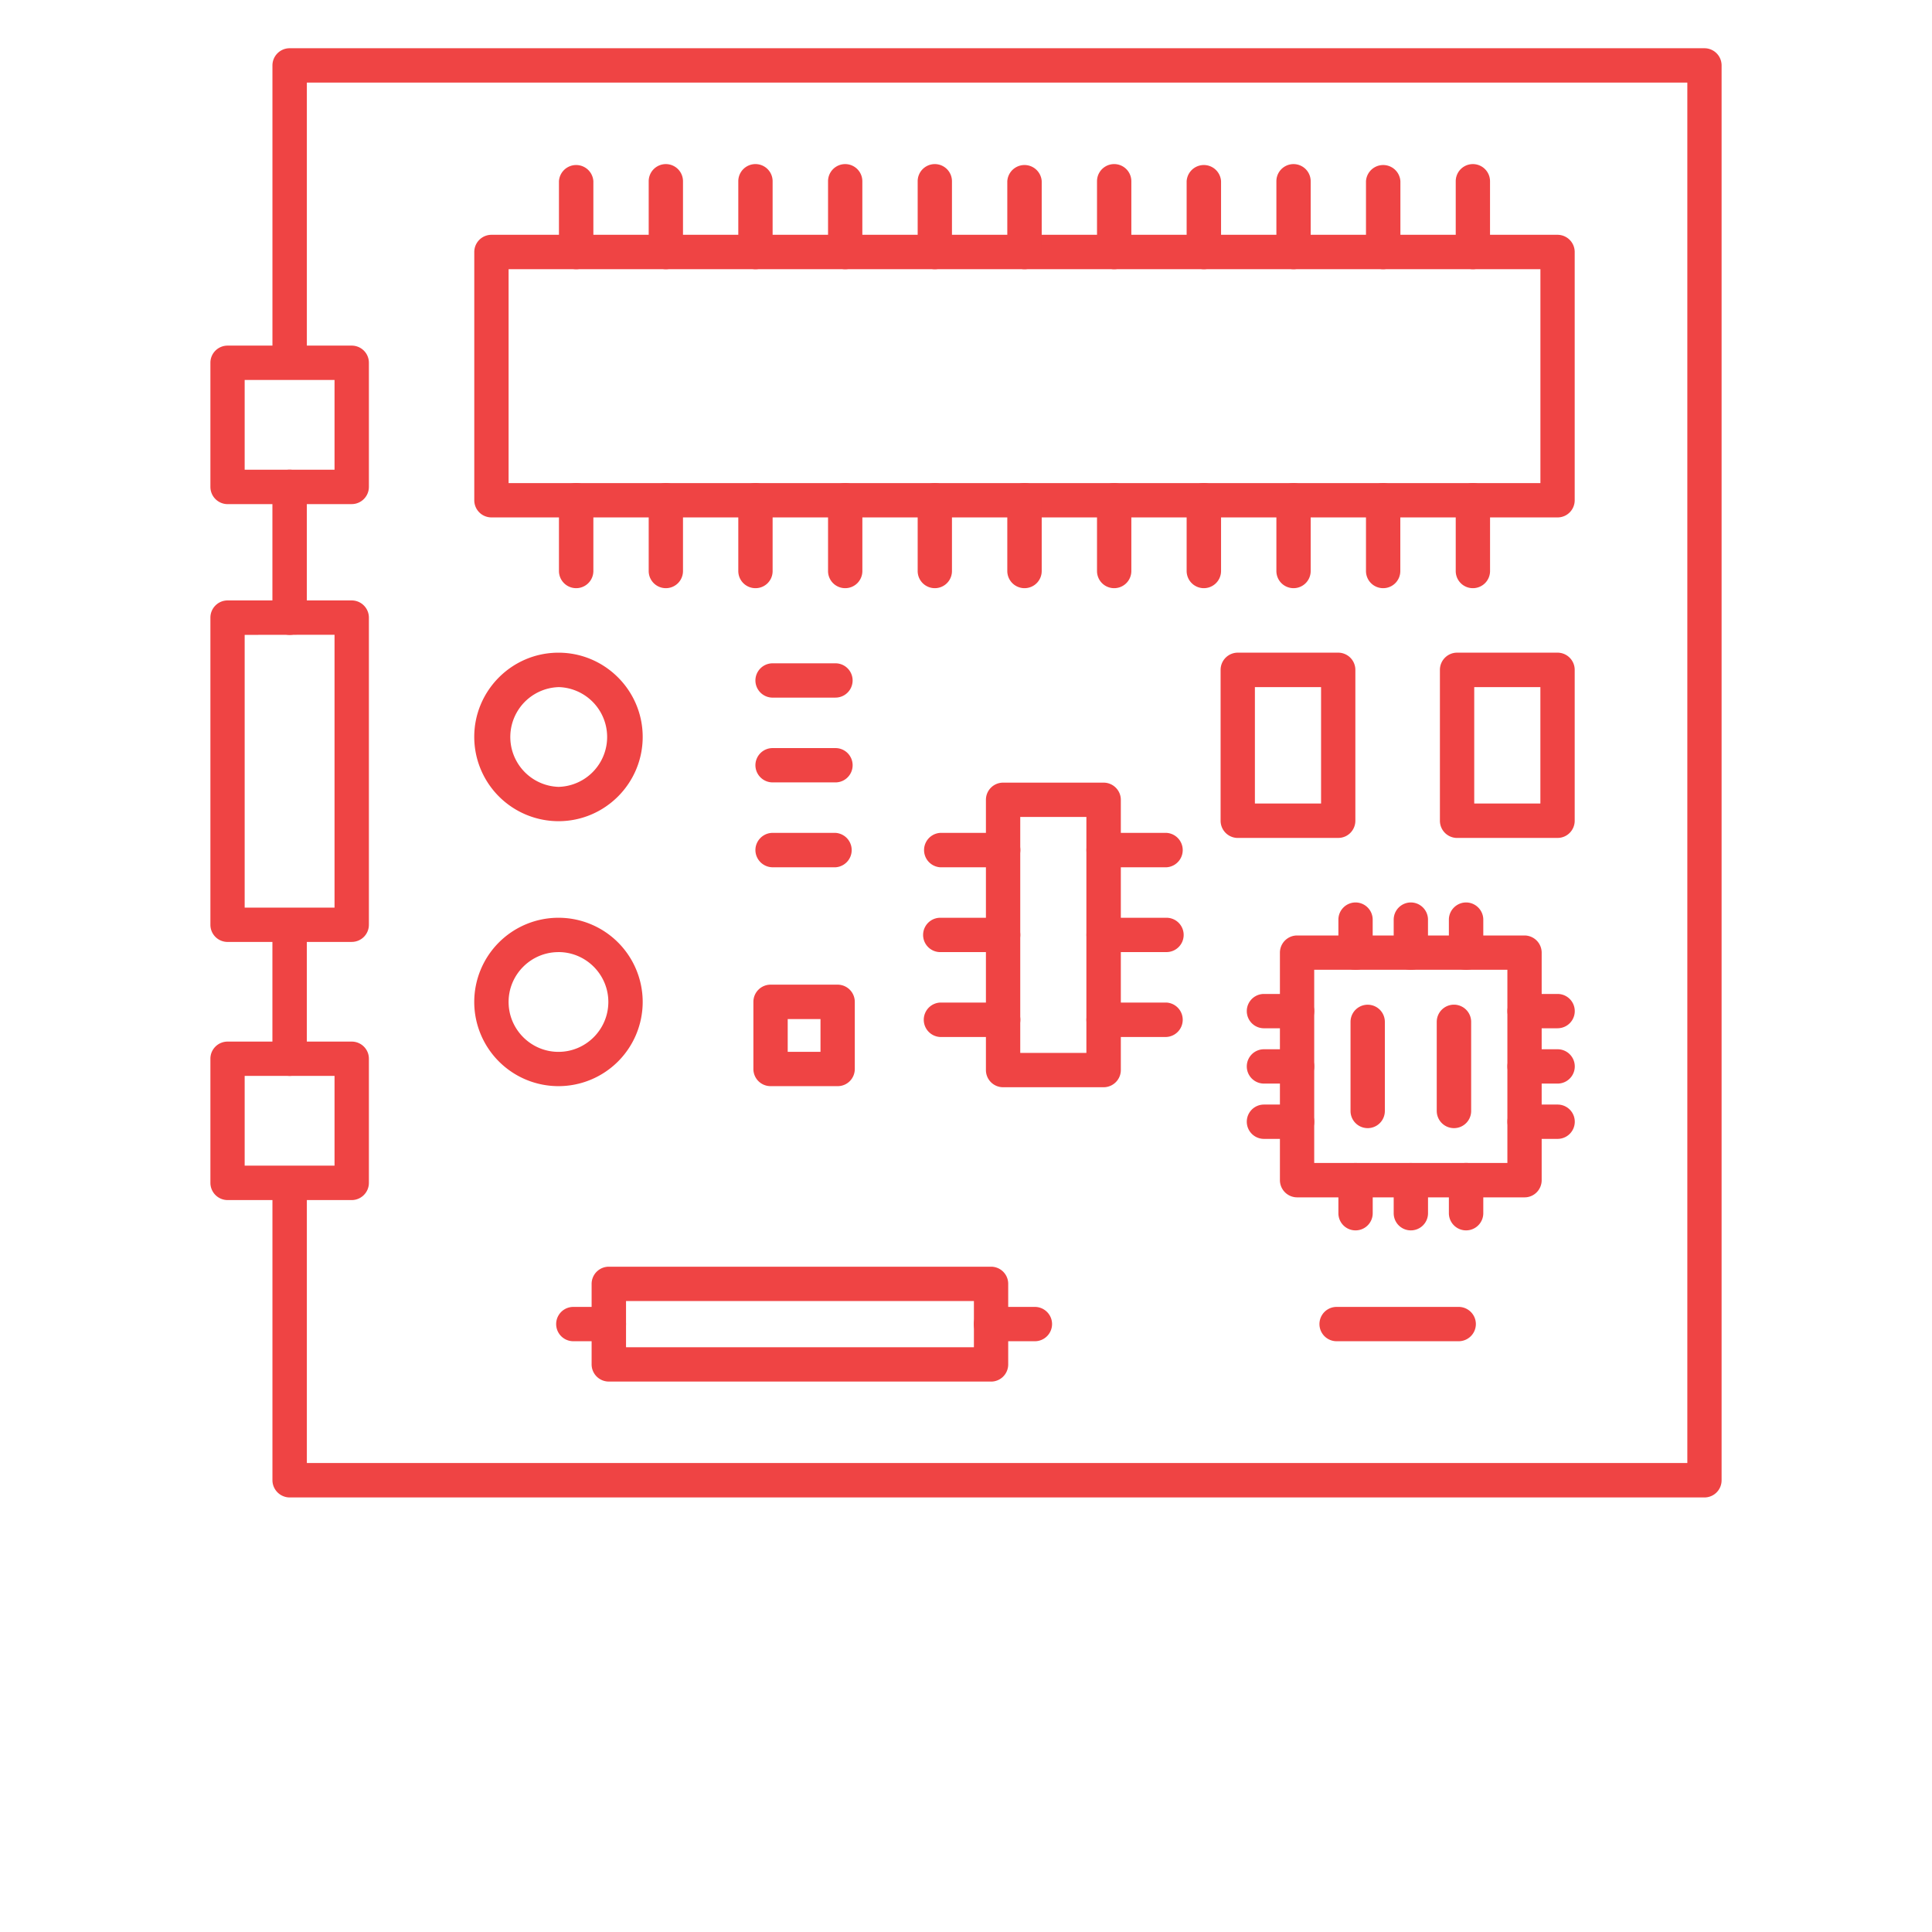 <svg xmlns="http://www.w3.org/2000/svg" width="64" height="64"><path d="M9.594 35.64a.571.571 0 0 1-.57-.57v-4.433a.571.571 0 0 1 1.14 0v4.433c0 .317-.258.57-.57.57Zm0 0" style="stroke:none;fill-rule:nonzero;fill:#ef4444;fill-opacity:1"/><path d="M56.46 49.605H9.595a.574.574 0 0 1-.57-.57v-9.851a.571.571 0 0 1 1.14 0v9.28h45.73V2.735h-45.73v9.282a.571.571 0 0 1-1.14 0V2.168c0-.316.257-.57.57-.57H56.46c.316 0 .57.254.57.57v46.867c0 .317-.254.57-.57.57Zm0 0" style="stroke:none;fill-rule:nonzero;fill:#ef4444;fill-opacity:1"/><path d="M9.594 21.031a.574.574 0 0 1-.57-.57v-4.332c0-.313.257-.57.57-.57.312 0 .57.257.57.57v4.332c0 .312-.258.57-.57.57Zm0 0" style="stroke:none;fill-rule:nonzero;fill:#ef4444;fill-opacity:1"/><path d="M11.648 16.7H7.54a.571.571 0 0 1-.57-.571v-4.113c0-.313.254-.567.57-.567h4.11c.316 0 .57.254.57.567v4.113c0 .312-.254.57-.57.57Zm-3.543-1.141h2.977v-2.973H8.105ZM11.648 31.203H7.54a.568.568 0 0 1-.57-.566V20.46c0-.313.254-.57.57-.57h4.11c.316 0 .57.257.57.57v10.176a.568.568 0 0 1-.57.566Zm-3.543-1.137h2.977v-9.039l-2.977.004ZM11.648 39.754H7.54a.571.571 0 0 1-.57-.57V35.07c0-.312.254-.566.57-.566h4.11c.316 0 .57.254.57.566v4.114c0 .312-.254.57-.57.57Zm-3.543-1.14h2.977V35.64H8.105ZM51.598 17.14h-35.32a.568.568 0 0 1-.567-.57V8.348a.57.57 0 0 1 .566-.57h35.32a.57.57 0 0 1 .567.57v8.222c0 .317-.254.57-.566.57Zm-34.75-1.136h34.18V8.918h-34.18Zm0 0" style="stroke:none;fill-rule:nonzero;fill:#ef4444;fill-opacity:1"/><path d="M19.086 19.484a.57.57 0 0 1-.57-.566V16.57a.57.57 0 0 1 1.14 0v2.348a.57.57 0 0 1-.57.566ZM22.059 19.484a.568.568 0 0 1-.57-.566V16.57a.568.568 0 0 1 1.136 0v2.348a.567.567 0 0 1-.566.566ZM25.027 19.484a.568.568 0 0 1-.57-.566V16.57a.568.568 0 0 1 1.137 0v2.348c0 .312-.25.566-.567.566ZM27.996 19.484a.567.567 0 0 1-.566-.566V16.57a.568.568 0 0 1 1.137 0v2.348a.568.568 0 0 1-.57.566ZM30.969 19.484a.568.568 0 0 1-.57-.566V16.57a.568.568 0 0 1 1.136 0v2.348a.567.567 0 0 1-.566.566ZM33.938 19.484a.57.57 0 0 1-.57-.566V16.57a.57.57 0 0 1 1.14 0v2.348a.568.568 0 0 1-.57.566ZM36.906 19.484a.567.567 0 0 1-.566-.566V16.57a.568.568 0 0 1 1.137 0v2.348a.568.568 0 0 1-.57.566ZM39.879 19.484a.57.57 0 0 1-.57-.566V16.57a.57.57 0 0 1 1.14 0v2.348a.57.57 0 0 1-.57.566ZM42.852 19.484a.568.568 0 0 1-.57-.566V16.57a.568.568 0 0 1 1.136 0v2.348a.567.567 0 0 1-.566.566ZM45.82 19.484a.568.568 0 0 1-.57-.566V16.57a.568.568 0 0 1 1.137 0v2.348a.567.567 0 0 1-.567.566ZM48.79 19.484a.567.567 0 0 1-.567-.566V16.57a.568.568 0 0 1 1.137 0v2.348a.568.568 0 0 1-.57.566ZM19.086 8.918a.574.574 0 0 1-.57-.57V6.004a.571.571 0 0 1 1.14 0v2.344c0 .312-.258.57-.57.57ZM22.059 8.918a.571.571 0 0 1-.57-.57V6.004a.568.568 0 1 1 1.136 0v2.344a.57.57 0 0 1-.566.57ZM25.027 8.918a.571.571 0 0 1-.57-.57V6.004a.568.568 0 1 1 1.137 0v2.344c0 .312-.25.57-.567.57ZM27.996 8.918a.57.57 0 0 1-.566-.57V6.004a.568.568 0 1 1 1.136 0v2.344c0 .312-.253.57-.57.57ZM30.969 8.918a.571.571 0 0 1-.57-.57V6.004a.568.568 0 1 1 1.136 0v2.344a.57.57 0 0 1-.566.57ZM33.938 8.918a.574.574 0 0 1-.57-.57V6.004a.571.571 0 0 1 1.14 0v2.344c0 .312-.254.57-.57.57ZM36.906 8.918a.57.57 0 0 1-.566-.57V6.004a.568.568 0 1 1 1.137 0v2.344c0 .312-.254.57-.57.57ZM39.879 8.918a.574.574 0 0 1-.57-.57V6.004a.571.571 0 0 1 1.14 0v2.344c0 .312-.258.57-.57.57ZM42.852 8.918a.571.571 0 0 1-.57-.57V6.004a.568.568 0 1 1 1.136 0v2.344a.57.57 0 0 1-.566.57ZM45.82 8.918a.571.571 0 0 1-.57-.57V6.004a.571.571 0 0 1 1.14 0v2.344a.576.576 0 0 1-.57.57ZM48.79 8.918a.57.57 0 0 1-.567-.57V6.004a.568.568 0 1 1 1.136 0v2.344c0 .312-.254.57-.57.57ZM51.598 27.758h-3.332a.57.57 0 0 1-.567-.57V22.19a.57.57 0 0 1 .567-.57h3.332a.57.57 0 0 1 .566.57v4.997c0 .316-.254.57-.566.57Zm-2.762-1.14h2.191v-3.856h-2.191ZM44.332 27.758H41a.57.57 0 0 1-.566-.57V22.19a.57.57 0 0 1 .566-.57h3.332a.57.57 0 0 1 .566.57v4.997c0 .316-.253.57-.566.57Zm-2.762-1.14h2.192v-3.856H41.57ZM36.559 36.016H33.23a.568.568 0 0 1-.57-.57v-8.95c0-.316.254-.57.57-.57h3.329c.312 0 .57.254.57.57v8.95c0 .316-.258.57-.57.57Zm-2.762-1.137h2.191v-7.816h-2.191Zm0 0" style="stroke:none;fill-rule:nonzero;fill:#ef4444;fill-opacity:1"/><path d="M38.64 28.73H36.56a.57.57 0 0 1 0-1.14h2.082a.571.571 0 0 1 0 1.14ZM38.64 31.54H36.56a.568.568 0 0 1 0-1.138h2.082a.568.568 0 1 1 0 1.137ZM38.64 34.352H36.56a.57.57 0 0 1 0-1.141h2.082a.571.571 0 0 1 0 1.14ZM33.23 28.73h-2.082a.571.571 0 0 1 0-1.14h2.082a.57.57 0 0 1 0 1.14ZM33.23 31.54h-2.082a.568.568 0 1 1 0-1.138h2.082a.568.568 0 0 1 0 1.137ZM33.23 34.352h-2.082a.571.571 0 0 1 0-1.141h2.082a.57.57 0 0 1 0 1.14ZM27.676 23.11h-2.082a.571.571 0 0 1-.57-.57.57.57 0 0 1 .57-.567h2.082a.568.568 0 1 1 0 1.136ZM27.676 25.918h-2.082a.571.571 0 0 1-.57-.57.57.57 0 0 1 .57-.567h2.082a.568.568 0 1 1 0 1.137ZM27.676 28.73h-2.082a.574.574 0 0 1-.57-.57c0-.312.257-.57.57-.57h2.082a.571.571 0 0 1 0 1.14ZM18.5 35.98a2.79 2.79 0 0 1-2.79-2.789 2.79 2.79 0 0 1 2.79-2.789 2.79 2.79 0 0 1 2.79 2.79 2.79 2.79 0 0 1-2.79 2.788Zm0-4.44c-.91 0-1.652.741-1.652 1.651s.742 1.653 1.652 1.653c.91 0 1.652-.742 1.652-1.653 0-.91-.742-1.652-1.652-1.652ZM18.5 27.203a2.794 2.794 0 0 1-2.79-2.793c0-1.535 1.25-2.789 2.79-2.789s2.79 1.254 2.79 2.79c0 1.538-1.25 2.792-2.79 2.792Zm0-4.441a1.653 1.653 0 0 0 0 3.304 1.653 1.653 0 0 0 0-3.305ZM50.504 39.664h-7.535a.571.571 0 0 1-.57-.57v-7.535c0-.313.253-.57.57-.57h7.535a.57.57 0 0 1 .566.57v7.535c0 .316-.254.57-.566.57Zm-6.969-1.14h6.399v-6.399h-6.399Zm0 0" style="stroke:none;fill-rule:nonzero;fill:#ef4444;fill-opacity:1"/><path d="M44.902 40.758a.567.567 0 0 1-.566-.567v-1.097a.568.568 0 0 1 1.137 0v1.097a.568.568 0 0 1-.57.567ZM44.902 32.129a.568.568 0 0 1-.566-.57v-1.094a.57.57 0 0 1 .566-.57c.317 0 .57.257.57.57v1.094c0 .316-.253.57-.57.57ZM46.734 40.758a.567.567 0 0 1-.566-.567v-1.097a.568.568 0 0 1 1.137 0v1.097a.568.568 0 0 1-.57.567ZM46.734 32.129a.568.568 0 0 1-.566-.57v-1.094a.57.57 0 0 1 .566-.57c.317 0 .57.257.57.57v1.094c0 .316-.253.57-.57.57ZM48.566 40.758a.57.57 0 0 1-.57-.567v-1.097a.57.57 0 0 1 1.14 0v1.097a.57.57 0 0 1-.57.567ZM48.566 32.129a.571.571 0 0 1-.57-.57v-1.094c0-.313.258-.57.57-.57.313 0 .57.257.57.57v1.094c0 .316-.257.57-.57.57ZM42.969 34.063H41.87a.568.568 0 0 1 0-1.137h1.098a.568.568 0 0 1 0 1.136ZM51.598 34.063h-1.094a.568.568 0 1 1 0-1.137h1.094a.568.568 0 0 1 0 1.136ZM42.969 35.895H41.87a.568.568 0 0 1 0-1.137h1.098a.568.568 0 0 1 0 1.137ZM51.598 35.895h-1.094a.568.568 0 1 1 0-1.137h1.094a.568.568 0 0 1 0 1.137ZM42.969 37.727H41.87a.568.568 0 0 1 0-1.137h1.098a.568.568 0 0 1 0 1.137ZM51.598 37.727h-1.094a.568.568 0 1 1 0-1.137h1.094a.568.568 0 0 1 0 1.137ZM45.305 37.371a.568.568 0 0 1-.567-.57v-2.95a.568.568 0 0 1 1.137 0v2.95c0 .316-.254.57-.57.57ZM48.164 37.371a.571.571 0 0 1-.57-.57v-2.95a.57.57 0 0 1 1.14 0v2.95c0 .316-.254.57-.57.57ZM48.32 44.43h-4.043a.568.568 0 1 1 0-1.137h4.043c.313 0 .57.254.57.57a.57.57 0 0 1-.57.567ZM32.828 45.766h-12.66a.57.57 0 0 1-.57-.567v-2.672a.57.57 0 0 1 .57-.566h12.66c.317 0 .57.254.57.566V45.2a.568.568 0 0 1-.57.567Zm-12.09-1.137h11.524v-1.531H20.738Zm0 0" style="stroke:none;fill-rule:nonzero;fill:#ef4444;fill-opacity:1"/><path d="M34.281 44.43h-1.453a.568.568 0 0 1 0-1.137h1.453c.313 0 .57.254.57.57a.57.57 0 0 1-.57.567ZM20.168 44.43h-1.176a.568.568 0 1 1 0-1.137h1.176c.312 0 .57.254.57.57a.57.57 0 0 1-.57.567ZM27.75 35.98h-2.227a.568.568 0 0 1-.566-.57v-2.222a.57.57 0 0 1 .566-.57h2.227a.57.57 0 0 1 .566.57v2.222c0 .317-.253.57-.566.57Zm-1.656-1.136h1.086v-1.086h-1.086Zm0 0" style="stroke:none;fill-rule:nonzero;fill:#ef4444;fill-opacity:1"/></svg>